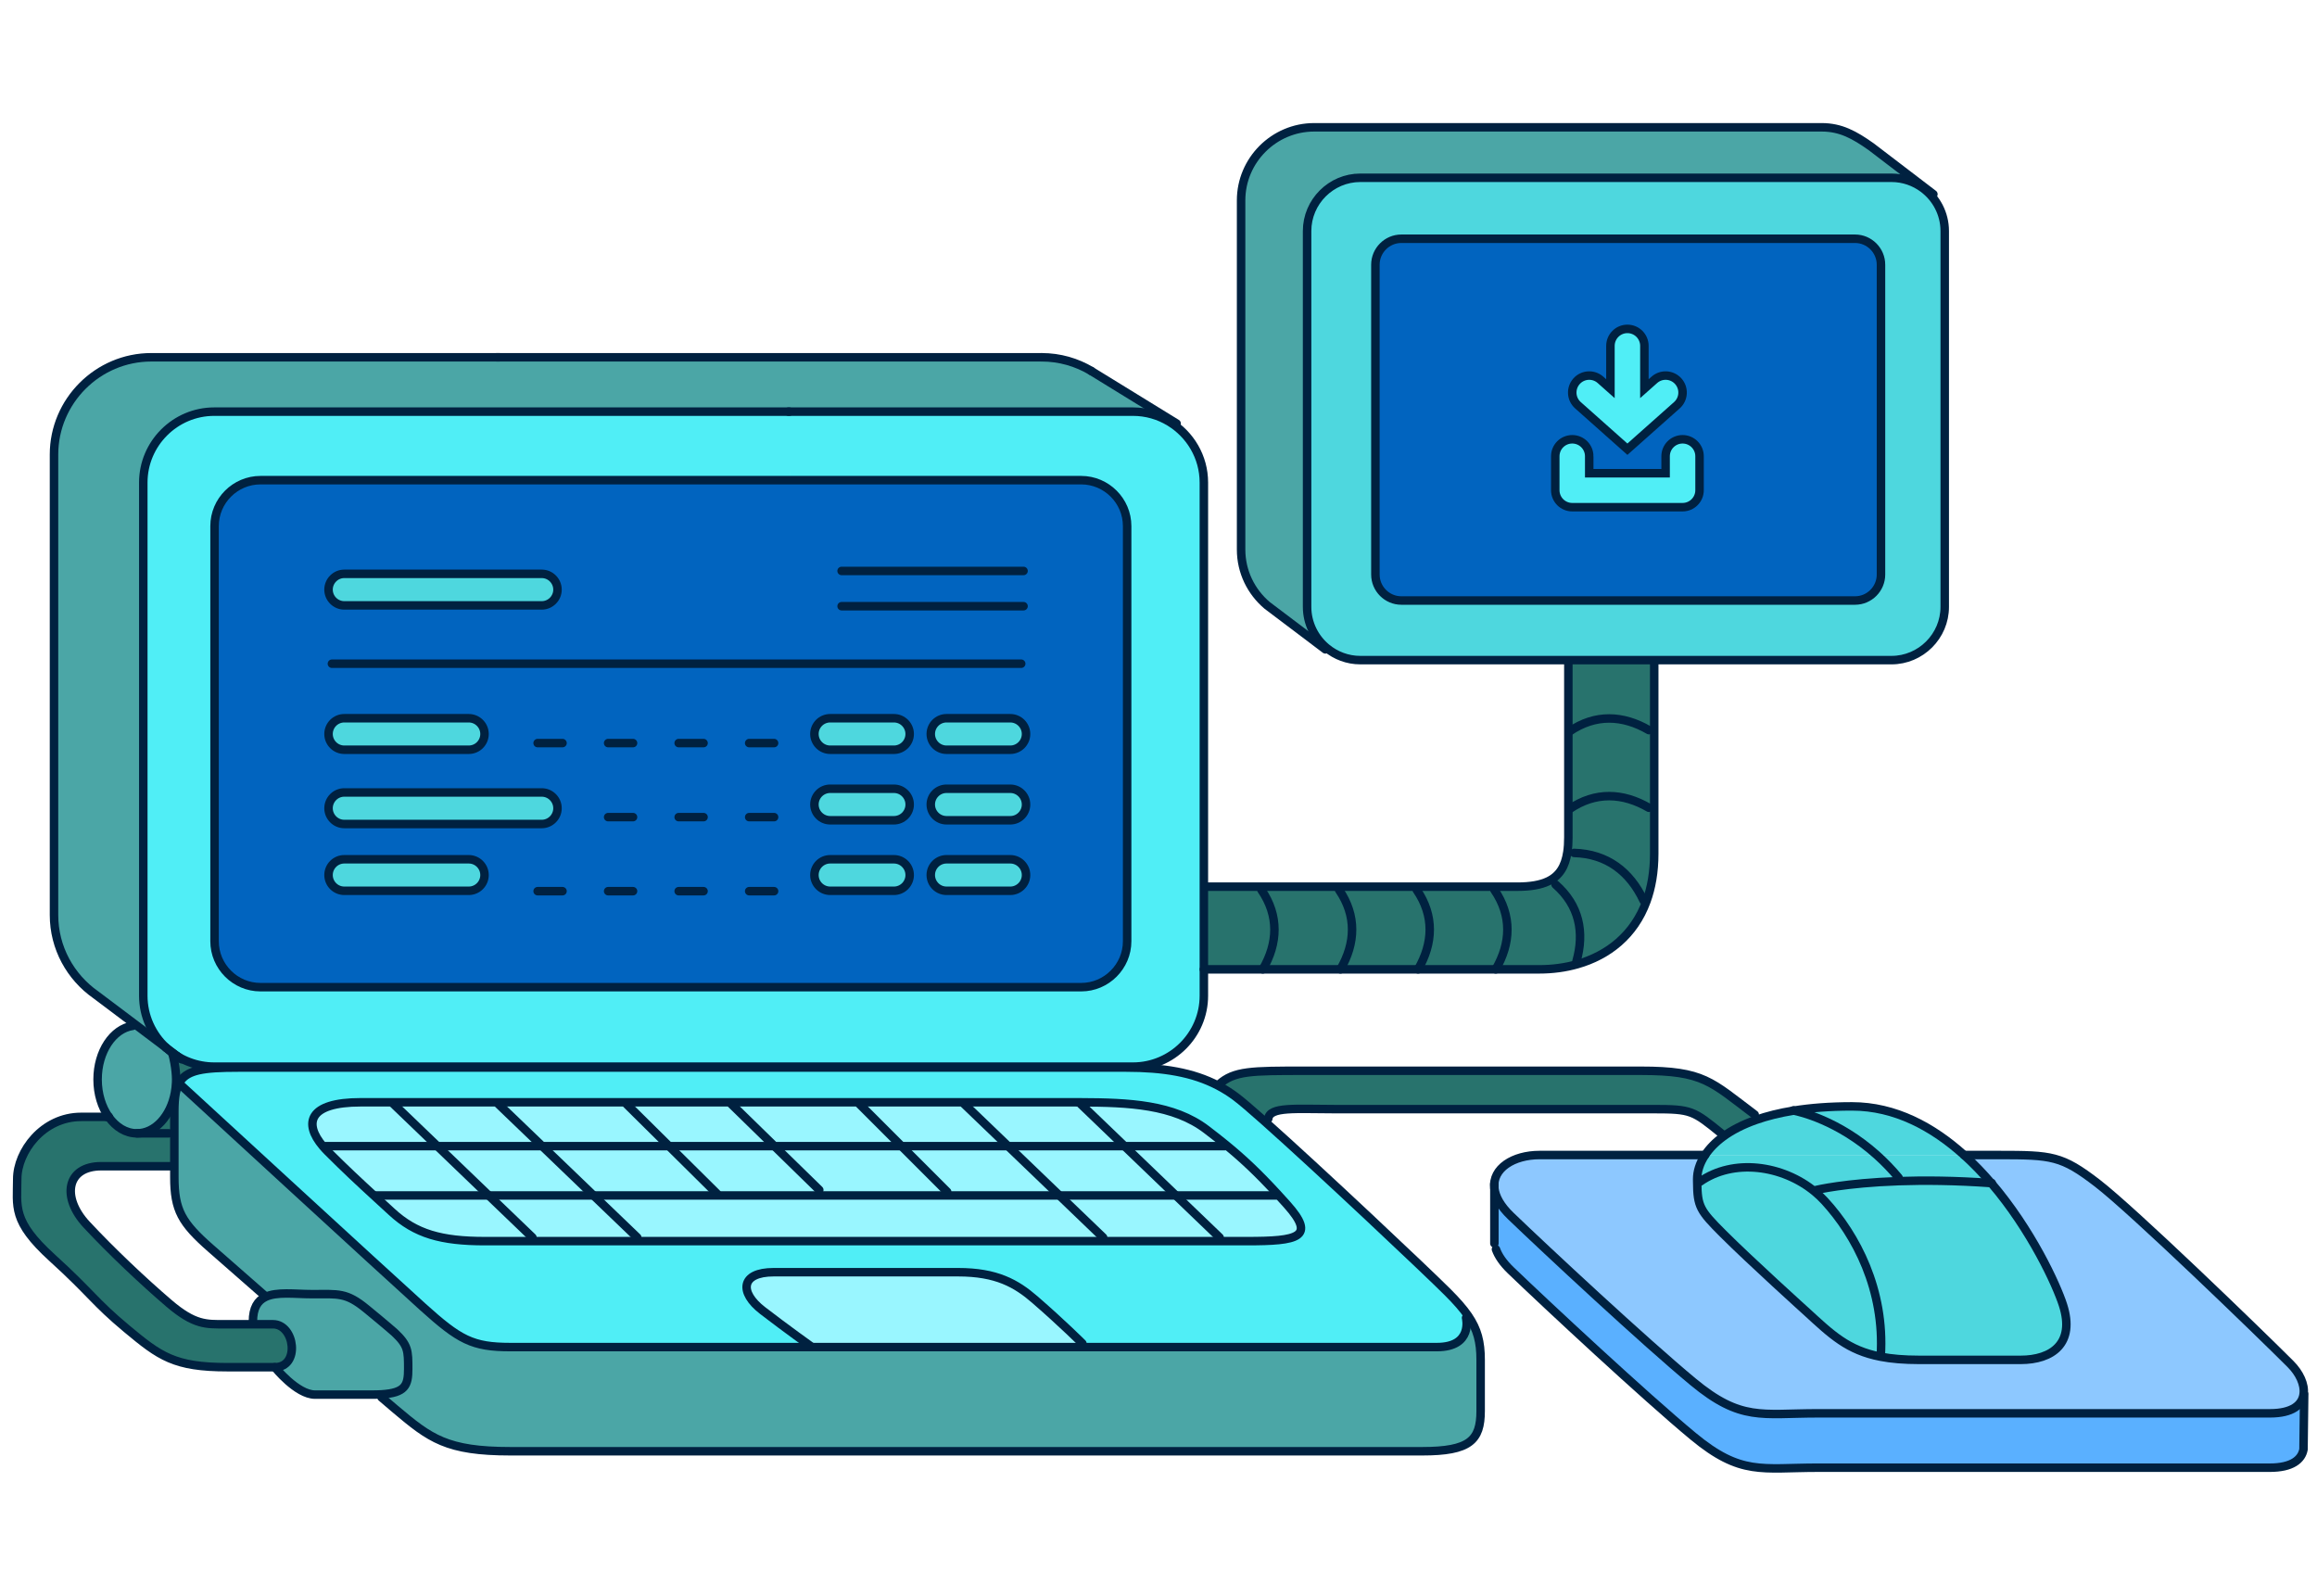 <svg xmlns="http://www.w3.org/2000/svg" id="Layer_1" data-name="Layer 1" version="1.1" viewBox="0 0 273 188"><defs><style>.cls-1,.cls-10,.cls-2,.cls-3,.cls-4,.cls-5,.cls-6,.cls-7,.cls-8,.cls-9{stroke-width:0}.cls-1,.cls-10{fill:#0164bf}.cls-2{fill:#28736d}.cls-3{fill:#8dc8ff}.cls-4{fill:#99f6ff}.cls-5{fill:#4ba6a6}.cls-6{fill:#5be3aa}.cls-11,.cls-7{fill:#50eef6}.cls-8{fill:#4ed7de}.cls-12{stroke-width:1px}.cls-12,.cls-13{fill:none;stroke-linejoin:round}.cls-11,.cls-12,.cls-13{stroke:#002140;stroke-linecap:round}.cls-13{stroke-width:1px}.cls-9{fill:#5ab0ff}.cls-10{fill-rule:evenodd}</style></defs><path d="M221.627,31.19c0-1.683-1.373-3.06-3.056-3.06h-53.46c-1.68,0-3.056,1.377-3.056,3.06v36.503c0,1.683,1.376,3.06,3.056,3.06h53.46c1.683,0,3.056-1.377,3.056-3.06V31.19Z" class="cls-1"/><path d="M221.131,136.085c-4.57-4.09-9.11-5.1-9.777-5.233,1.967-.317,4.237-.497,6.857-.497,5.083,0,9.523,2.417,13.2,5.73h-10.28Z" class="cls-8"/><path d="M20.726,124.339c-.153-.097-.303-.2-.447-.307-.24-.18-.473-.37-.693-.576l1.193.9s-.037-.01-.05-.014h-.003v-.003Z" class="cls-7"/><path d="M21.313,127.286c.437-.587,1.097-.954,2.07-1.18-.57.363-1.503.84-2.07,1.18Z" class="cls-7"/><path d="M223.701,138.752c-.84-1.01-1.707-1.893-2.57-2.667h10.28c1.143,1.03,2.213,2.147,3.206,3.307-4.27-.307-7.916-.333-10.9-.23l-.016-.41Z" class="cls-8"/><path d="M214.984,141.495c-.356-.386-.74-.75-1.146-1.086l.176-.207s3.354-.817,9.704-1.04c2.983-.103,6.629-.077,10.899.23h.004c4.726,5.523,7.683,11.973,8.453,14.373,1.453,4.52-1.29,6.457-5.003,6.457h-11.947c-1.793,0-3.273-.127-4.543-.373l.02-.11c.487-7.75-2.903-14.207-6.617-18.244Z" class="cls-8"/><path d="M221.628,31.19c0-1.683-1.374-3.06-3.057-3.06h-53.459c-1.68,0-3.057,1.377-3.057,3.06v36.503c0,1.683,1.377,3.06,3.057,3.06h53.459c1.683,0,3.057-1.377,3.057-3.06V31.19ZM222.861,77.776h-62.579c-1.51,0-2.9-.54-3.984-1.437-1.396-1.153-2.29-2.897-2.29-4.837V27.22c0-3.45,2.824-6.273,6.274-6.273h62.579c1.403,0,2.703.467,3.75,1.25,1.53,1.147,2.527,2.973,2.527,5.023v44.283c0,3.45-2.824,6.273-6.277,6.273Z" class="cls-8"/><path d="M95.672,158.715h-35.52c-4.52,0-6.03-.86-10.333-4.733-4.307-3.877-28.416-26.05-28.416-26.05l-.38-.166c.083-.177.18-.337.287-.48h.003c.567-.34,1.5-.817,2.07-1.18,1.11-.254,2.633-.324,4.693-.324h104.623c4.343,0,7.846.56,10.846,2.137.717.377,1.403.81,2.067,1.307.646.483,1.823,1.49,3.326,2.826,6.517,5.79,19.2,17.757,21.647,20.207,1.036,1.036,1.816,1.92,2.396,2.763l-.243.25s.86,3.443-3.447,3.443h-41.759v-.43s-2.37-2.366-5.6-5.166c-2.187-1.897-4.52-3.227-9.04-3.227h-21.743c-3.873,0-4.09,2.367-1.29,4.52,2.797,2.153,5.813,4.303,5.813,4.303ZM101.269,129.872h-58.77c-6.183,0-6.73,2.493-4.463,5.17.18.213.377.427.59.64,2.153,2.153,3.713,3.597,5.517,5.253.63.577,1.29,1.18,2.017,1.85,2.8,2.584,5.813,3.447,10.98,3.447h89.766c6.027,0,8.193-.443,4.737-4.307-.39-.436-.764-.846-1.12-1.236-2.257-2.45-3.98-4.084-6.077-5.8-.703-.574-1.453-1.16-2.277-1.79-3.883-2.97-9.16-3.207-14.826-3.223-.507-.004-1.02-.004-1.533-.004h-24.54Z" class="cls-7"/><path d="M23.383,126.106c-.973.226-1.633.593-2.07,1.18h-.003c-.203.123-.36.23-.433.303-.05.05-.09.033-.13-.033.007-.124.01-.25.01-.377,0-.537-.077-1.263-.193-1.927-.003-.543.007-.963.007-.963,0,0,.057.017.157.05h.003c.063.047.127.087.193.127l.023.013c.85.51,1.793.877,2.803,1.057.083.056.133.106.133.143,0,.087-.2.243-.5.427Z" class="cls-2"/><path d="M99,48.5H25.236c-4.593,0-8.353,3.76-8.353,8.353v60.466c0,2.417,1.04,4.603,2.693,6.13l-3.757-2.83-4.55-3.423c-2.963-2.08-4.907-5.517-4.907-9.39v-54.246c0-6.307,5.157-11.463,11.463-11.463h71.717s7.52,4.95,9.457,6.403c-.407-.363.847.633,0,0Z" class="cls-5"/><path d="M199.968,138.912c0-.843.273-1.83.936-2.827h20.227c.863.774,1.73,1.657,2.57,2.667l.017.41c-6.35.223-9.704,1.04-9.704,1.04l-.176.207c-3.817-3.157-9.607-3.947-13.547-1.174h-.32c-.003-.103-.003-.21-.003-.323Z" class="cls-8"/><path d="M185.848,113.602c-1.427.41-2.95.607-4.5.607h-5.113c1.776-3.067,1.936-6.297-.16-9.363v-.377h2.69c1.553,0,2.75-.203,3.653-.637l.863.38c2.794,2.454,3.434,5.624,2.47,9.034l.097.356Z" class="cls-2"/><path d="M20.923,124.466c-.067-.04-.13-.08-.193-.124.013.004.033.01.05.014,0,0,.002,0,.007.003l.137.107Z" class="cls-7"/><path d="M127.342,129.875c5.666.017,10.943.254,14.826,3.224.824.63,1.574,1.216,2.277,1.79l-.123.15h-11.824l-5.156-4.954v-.21Z" class="cls-4"/><path d="M203.024,133.919c1-.73,2.28-1.41,3.894-1.977,1.263-.443,2.73-.816,4.43-1.09,0,0,0,.004.006,0,.667.134,5.207,1.143,9.777,5.233h-20.227c.484-.733,1.177-1.473,2.12-2.166Z" class="cls-8"/><path d="M176.075,104.846c2.096,3.066,1.936,6.296.16,9.363h-9.15c1.776-3.067,1.94-6.297-.16-9.363v-.377h9.15v.377Z" class="cls-2"/><path d="M200.904,136.085c-.663.997-.936,1.984-.936,2.827,0,.113,0,.22.003.327.017,2.933.33,3.396,3.063,6.13,3.23,3.23,9.85,9.203,9.85,9.203,2.917,2.677,4.827,4.527,8.697,5.277,1.27.246,2.75.373,4.543.373h11.947c3.713,0,6.456-1.937,5.003-6.457-.77-2.4-3.727-8.85-8.453-14.373h-.004c-.993-1.16-2.063-2.277-3.206-3.307h4.076c6.297,0,7.427.084,11.624,3.31,4.2,3.23,18.969,17.517,22.766,21.314,1.063,1.063,1.697,2.41,1.547,3.539-.164,1.274-1.32,2.27-3.97,2.27h-53.28c-6.616,0-9.04.97-14.69-3.713-5.653-4.68-17.276-15.496-21.473-19.533-1.236-1.187-1.826-2.3-1.936-3.273-.267-2.344,2.25-3.914,5.326-3.914h19.503Z" class="cls-3"/><path d="M23.749,125.536c-1.01-.18-1.953-.547-2.803-1.057l-.023-.013-.137-.107c.633.213,2.457.833,2.963,1.177Z" class="cls-7"/><path d="M20.61,128.766c-.513,2.74-2.323,4.763-4.48,4.763-1.307,0-2.487-.744-3.327-1.937-.807-1.143-1.303-2.696-1.303-4.413,0-3.277,1.81-5.973,4.133-6.313l.187-.247,3.757,2.83.01.007c.22.206.453.396.693.576.103.324.203.757.283,1.22.003.86.037,2.027.183,2.304-.017.416-.063.82-.137,1.21Z" class="cls-5"/><path d="M133.492,125.672H25.236c-.507,0-1.007-.046-1.487-.136-.507-.344-2.33-.964-2.963-1.177,0,0-.002,0-.007-.003l-1.193-.9-.01-.007c-1.653-1.527-2.693-3.713-2.693-6.13v-60.466c0-4.593,3.76-8.353,8.353-8.353h67.666c.527.463.157,6.527.157,8.073H30.69c-2.977,0-5.41,2.433-5.41,5.41v48.913c0,2.976,2.433,5.413,5.41,5.413h96.702c2.977,0,5.413-2.437,5.413-5.413v-48.913c0-2.977-2.436-5.41-5.413-5.41h-34.333c.02-.297.03-.62.03-.97,0-3.23-.187-5.003-.187-7.103.017.157,0-.167,0,0h40.59c1.58,0,3.06.443,4.323,1.213,2.413,1.47,4.03,4.127,4.03,7.14v60.466c0,4.597-3.756,8.353-8.353,8.353Z" class="cls-7"/><path d="M62.583,78.553c-1.35,0-2.16-1.057-2.16-2.877s.81-2.88,2.16-2.88,2.157,1.037,2.157,2.88-.81,2.877-2.157,2.877Z" class="cls-6"/><path d="M194.278,86.023c-3.07-1.777-6.297-1.937-9.367.163h-.12v-8.41h10.117v8.246h-.63Z" class="cls-2"/><path d="M156.162,76.509l-6.87-5.19c-1.87-1.583-3.06-3.943-3.06-6.57V23.61c0-4.737,3.873-8.61,8.61-8.61h59.799c2.247,0,3.847.887,5.833,2.29l6.244,4.767-.107.14c-1.047-.783-2.347-1.25-3.75-1.25h-62.579c-3.45,0-6.274,2.823-6.274,6.273v44.283c0,1.94.894,3.683,2.29,4.837l-.136.17Z" class="cls-5"/><path d="M20.563,125.252c.117.664.193,1.39.193,1.927,0,.127-.003.253-.01.377-.147-.277-.18-1.444-.183-2.304Z" class="cls-5"/><path d="M96.532,140.849h-12.057v-.214l-5.65-5.596h12.42l5.287,5.163v.647Z" class="cls-4"/><path d="M122.732,42.096c2.13,0,4.13.59,5.843,1.61l9.387,5.777-.144.23c-1.263-.77-2.743-1.213-4.323-1.213h-40.59c-.147-1.84-1.183-3.163-3.043-4.36-1.067-.687-2.137-1.373-3.17-2.043h36.043-.003Z" class="cls-5"/><path d="M111.602,140.849h-15.07v-.647l-5.287-5.163h14.976l5.38,5.38v.43Z" class="cls-4"/><path d="M143.702,146.232h-13.724v-.43l-5.156-4.953h13.723l5.157,4.953v.43Z" class="cls-4"/><path d="M95.409,77.483l.207-.953c.323.093.673.18,1.05.267l.9.203c.947.203,1.283.643,1.283,1.073,0,.613-.543.887-1.487.887-1.237,0-1.797-.453-1.953-1.477Z" class="cls-6"/><path d="M112.892,149.892c4.52,0,6.853,1.33,9.04,3.227,3.23,2.8,5.6,5.166,5.6,5.166v.43h-31.86s-3.017-2.15-5.813-4.303c-2.8-2.153-2.583-4.52,1.29-4.52h21.743Z" class="cls-4"/><path d="M150.348,140.849h-11.803l-6.046-5.81h11.823l.123-.15c2.097,1.716,3.82,3.35,6.077,5.8l-.174.16Z" class="cls-4"/><path d="M97.242,72.053c1.057,0,1.62.343,1.62,1.363h3.94v4.407h-.4c0-1.95-1.313-2.833-4.327-3.517l-.9-.2c-.947-.207-1.283-.617-1.283-1.047,0-.613.517-1.007,1.35-1.007Z" class="cls-6"/><path d="M58.726,129.872v.213l5.157,4.954h-12.35l-5.157-4.954v-.213h12.35Z" class="cls-4"/><path d="M74.679,78.689c-1.1,0-1.933-.633-2.133-2.25h7.666v-.47h.583v1.483h-4.207c-.157.607-.63,1.237-1.91,1.237Z" class="cls-6"/><path d="M157.938,114.209c1.774-3.067,1.937-6.297-.163-9.363v-.377h9.15v.377c2.1,3.066,1.936,6.296.16,9.363h-9.147Z" class="cls-2"/><path d="M21.023,127.766l.38.166s24.11,22.173,28.416,26.05c4.303,3.873,5.813,4.733,10.333,4.733h109.138c4.307,0,3.447-3.443,3.447-3.443l.243-.25c1.107,1.613,1.477,3.083,1.477,5.2v6.03c0,3.443-1.29,4.736-6.887,4.736H60.153c-7.537,0-9.473-1.51-13.563-4.953-.437-.367-.99-.84-1.633-1.393l-.02-.357c2.817-.173,3.16-1.066,3.16-2.986,0-2.15,0-2.797-1.613-4.304,0,0-.97-.863-3.337-2.8-2.37-1.936-3.23-1.72-6.46-1.72-1.953,0-4.067-.316-5.43.34l-.103-.196c-2.787-2.444-5.15-4.517-6.307-5.527-3.443-3.013-4.303-4.52-4.303-8.397v-7.75c0-.849.047-1.563.16-2.159.077-.387.18-.727.32-1.02Z" class="cls-5"/><path d="M38.036,135.042c-2.267-2.677-1.72-5.17,4.463-5.17h3.877v.213l5.157,4.954h-13.497v.003Z" class="cls-4"/><path d="M11.933,137.405c-4.09,0-4.737,3.66-1.723,6.887,3.013,3.23,6.673,6.677,9.687,9.257,3.013,2.583,4.413,2.476,6.567,2.476h5.703c2.583,0,3.23,5.06.217,5.06s.647,0-5.597,0-7.967-1.293-11.84-4.52c-3.877-3.23-4.09-4.09-8.827-8.396-4.737-4.307-4.09-6.027-4.09-9.257s3.013-7.32,7.533-7.32h3.24c.84,1.193,2.02,1.937,3.327,1.937,2.157,0,3.967-2.024,4.48-4.763l.093.02c-.113.596-.16,1.309-.16,2.159v6.46h-8.61Z" class="cls-2"/><path d="M56.433,70.123h.503v11.11h-.257l-3.937-5.737,3.69-5.373Z" class="cls-6"/><path d="M185.468,100.492l-.793-.09c.08-.526.116-1.106.116-1.746v-3.323h.12c3.07-2.097,6.297-1.937,9.367-.16h.63v5.424c0,2.136-.33,4.003-.92,5.61l-.344-.127c-1.59-3.363-4.28-5.473-8.176-5.587Z" class="cls-2"/><path d="M124.822,140.849h-13.22v-.43l-5.38-5.38h12.553l6.047,5.81Z" class="cls-4"/><path d="M86.172,129.872v.213l5.073,4.954h-12.42l-5.003-4.954v-.213h12.35Z" class="cls-4"/><path d="M148.788,114.209c1.777-3.067,1.937-6.297-.163-9.363v-.377h9.15v.377c2.1,3.066,1.937,6.296.163,9.363h-9.15Z" class="cls-2"/><path d="M148.938,132.052c-1.503-1.337-2.68-2.343-3.326-2.826-.664-.497-1.35-.93-2.067-1.307l.077-.147c1.776-1.613,3.873-1.613,10.009-1.613h39.717c7.426,0,8.233,1.29,13.4,5.166l.17.617c-1.614.567-2.894,1.247-3.894,1.977l-.15-.334c-3.39-2.746-3.553-2.906-8.073-2.906h-37.456c-4.684,0-7.75-.324-7.91,1.13l-.497.243Z" class="cls-2"/><path d="M141.845,104.469h6.78v.377c2.1,3.066,1.94,6.296.163,9.363h-6.943v-9.74Z" class="cls-2"/><path d="M127.342,130.085l5.156,4.954h-13.723l-5.156-4.954v-.213h12.19c.513,0,1.026,0,1.533.003v.21Z" class="cls-4"/><path d="M69.929,140.849h-12.35l-6.047-5.81h12.35l6.047,5.81Z" class="cls-4"/><path d="M184.911,86.186c3.07-2.1,6.297-1.94,9.367-.163h.63v9.15h-.63c-3.07-1.777-6.297-1.937-9.367.16h-.12v-9.146h.12Z" class="cls-2"/><path d="M75.086,146.232h-12.35v-.43l-5.157-4.953h12.35l5.157,4.953v.43Z" class="cls-4"/><path d="M101.269,129.872v.213l4.953,4.954h-14.976l-5.073-4.954v-.213h15.097Z" class="cls-4"/><path d="M30.69,56.573c-2.977,0-5.41,2.433-5.41,5.41v48.913c0,2.976,2.433,5.413,5.41,5.413h96.702c2.976,0,5.413-2.437,5.413-5.413v-48.913c0-2.977-2.437-5.41-5.413-5.41H30.69Z" class="cls-10"/><path d="M119.036,84.622c1.022,0,1.857.835,1.857,1.857,0,.511-.208.976-.545,1.313-.336.336-.801.544-1.312.544h-7.512c-1.022,0-1.857-.835-1.857-1.857,0-.511.208-.976.544-1.313.337-.337.802-.544,1.313-.544h7.512Z" class="cls-8"/><path d="M119.036,92.931c1.022,0,1.857.835,1.857,1.857,0,.511-.208.976-.545,1.313-.336.337-.801.544-1.312.544h-7.512c-1.022,0-1.857-.835-1.857-1.857,0-.511.208-.976.544-1.313.337-.337.802-.544,1.313-.544h7.512Z" class="cls-8"/><path d="M119.036,101.24c1.022,0,1.857.835,1.857,1.857,0,.511-.208.976-.545,1.312-.336.337-.801.545-1.312.545h-7.512c-1.022,0-1.857-.835-1.857-1.857,0-.511.208-.977.544-1.313.337-.337.802-.544,1.313-.544h7.512Z" class="cls-8"/><path d="M105.326,84.622c1.022,0,1.857.835,1.857,1.857,0,.511-.208.976-.544,1.313-.337.336-.802.544-1.313.544h-7.511c-1.022,0-1.857-.835-1.857-1.857,0-.511.208-.976.544-1.313.337-.337.802-.544,1.313-.544h7.511Z" class="cls-8"/><path d="M105.326,92.931c1.022,0,1.857.835,1.857,1.857,0,.511-.208.976-.544,1.313-.337.337-.802.544-1.313.544h-7.511c-1.022,0-1.857-.835-1.857-1.857,0-.511.208-.976.544-1.313.337-.337.802-.544,1.313-.544h7.511Z" class="cls-8"/><path d="M105.326,101.24c1.022,0,1.857.835,1.857,1.857,0,.511-.208.976-.544,1.312-.337.337-.802.545-1.313.545h-7.511c-1.022,0-1.857-.835-1.857-1.857,0-.511.208-.977.544-1.313.337-.337.802-.544,1.313-.544h7.511Z" class="cls-8"/><path d="M63.831,67.609c1.022,0,1.857.839,1.857,1.861,0,.507-.208.972-.544,1.309-.336.337-.802.548-1.313.548h-23.265c-1.022,0-1.857-.839-1.857-1.857,0-.511.208-.976.544-1.313.336-.341.802-.548,1.313-.548h23.265Z" class="cls-8"/><path d="M63.831,93.367c1.022,0,1.857.839,1.857,1.861,0,.507-.208.972-.544,1.309-.336.337-.802.548-1.313.548h-23.265c-1.022,0-1.857-.839-1.857-1.857,0-.511.208-.976.544-1.313.336-.341.802-.548,1.313-.548h23.265Z" class="cls-8"/><path d="M55.231,84.622c1.022,0,1.857.835,1.857,1.857,0,.511-.208.976-.544,1.313-.336.336-.802.544-1.313.544h-14.665c-1.022,0-1.857-.835-1.857-1.857,0-.511.208-.976.544-1.313.336-.337.802-.544,1.313-.544h14.665Z" class="cls-8"/><path d="M55.231,101.24c1.022,0,1.857.835,1.857,1.857,0,.511-.208.976-.544,1.312-.336.337-.802.545-1.313.545h-14.665c-1.022,0-1.857-.835-1.857-1.857,0-.511.208-.977.544-1.313.336-.337.802-.544,1.313-.544h14.665Z" class="cls-8"/><path d="M63.831,71.328h-23.265c-1.022,0-1.857-.839-1.857-1.857,0-.511.208-.976.544-1.313.336-.341.802-.548,1.313-.548h23.265c1.022,0,1.857.839,1.857,1.861,0,.507-.208.972-.544,1.309-.336.337-.802.548-1.313.548Z" class="cls-12"/><path d="M55.231,88.336h-14.665c-1.022,0-1.857-.835-1.857-1.857,0-.511.208-.976.544-1.313.336-.337.802-.544,1.313-.544h14.665c1.022,0,1.857.835,1.857,1.857,0,.511-.208.976-.544,1.313-.336.336-.802.544-1.313.544Z" class="cls-12"/><path d="M63.831,97.085h-23.265c-1.022,0-1.857-.839-1.857-1.857,0-.511.208-.976.544-1.313.336-.341.802-.548,1.313-.548h23.265c1.022,0,1.857.839,1.857,1.861,0,.507-.208.972-.544,1.309-.336.337-.802.548-1.313.548Z" class="cls-12"/><path d="M55.231,104.954h-14.665c-1.022,0-1.857-.835-1.857-1.857,0-.511.208-.977.544-1.313.336-.337.802-.544,1.313-.544h14.665c1.022,0,1.857.835,1.857,1.857,0,.511-.208.976-.544,1.312-.336.337-.802.545-1.313.545Z" class="cls-12"/><path d="M119.036,88.336h-7.512c-1.022,0-1.857-.835-1.857-1.857,0-.511.208-.976.544-1.313.337-.337.802-.544,1.313-.544h7.512c1.022,0,1.857.835,1.857,1.857,0,.511-.208.976-.545,1.313-.336.336-.801.544-1.312.544Z" class="cls-12"/><path d="M119.036,104.954h-7.512c-1.022,0-1.857-.835-1.857-1.857,0-.511.208-.977.544-1.313.337-.337.802-.544,1.313-.544h7.512c1.022,0,1.857.835,1.857,1.857,0,.511-.208.976-.545,1.312-.336.337-.801.545-1.312.545Z" class="cls-12"/><path d="M119.036,96.645h-7.512c-1.022,0-1.857-.835-1.857-1.857,0-.511.208-.976.544-1.313.337-.337.802-.544,1.313-.544h7.512c1.022,0,1.857.835,1.857,1.857,0,.511-.208.976-.545,1.313-.336.337-.801.544-1.312.544Z" class="cls-12"/><path d="M105.326,88.336h-7.511c-1.022,0-1.857-.835-1.857-1.857,0-.511.208-.976.544-1.313.337-.337.802-.544,1.313-.544h7.511c1.022,0,1.857.835,1.857,1.857,0,.511-.208.976-.544,1.313-.337.336-.802.544-1.313.544Z" class="cls-12"/><path d="M105.326,104.954h-7.511c-1.022,0-1.857-.835-1.857-1.857,0-.511.208-.977.544-1.313.337-.337.802-.544,1.313-.544h7.511c1.022,0,1.857.835,1.857,1.857,0,.511-.208.976-.544,1.312-.337.337-.802.545-1.313.545Z" class="cls-12"/><path d="M105.326,96.645h-7.511c-1.022,0-1.857-.835-1.857-1.857,0-.511.208-.976.544-1.313.337-.337.802-.544,1.313-.544h7.511c1.022,0,1.857.835,1.857,1.857,0,.511-.208.976-.544,1.313-.337.337-.802.544-1.313.544Z" class="cls-12"/><path d="M91.205,87.551h-2.933" class="cls-12"/><path d="M82.896,87.551h-2.933" class="cls-12"/><path d="M74.587,87.551h-2.933" class="cls-12"/><path d="M66.278,87.551h-2.933" class="cls-12"/><path d="M91.205,96.275h-2.933" class="cls-12"/><path d="M82.896,96.275h-2.933" class="cls-12"/><path d="M74.587,96.275h-2.933" class="cls-12"/><path d="M91.205,104.999h-2.933" class="cls-12"/><path d="M82.896,104.999h-2.933" class="cls-12"/><path d="M74.587,104.999h-2.933" class="cls-12"/><path d="M66.278,104.999h-2.933" class="cls-12"/><path d="M99.161,67.269h21.437" class="cls-12"/><path d="M99.161,71.423h21.437" class="cls-12"/><path d="M39.108,78.199h81.215" class="cls-12"/><path d="M32.383,161.085c3.013,0,2.367-5.06-.217-5.06h-2.367v-.323c0-1.613.57-2.457,1.457-2.887,1.363-.656,3.477-.34,5.43-.34,3.23,0,4.09-.216,6.46,1.72,2.367,1.937,3.337,2.8,3.337,2.8,1.613,1.507,1.613,2.154,1.613,4.304,0,1.919-.343,2.813-3.16,2.986-.343.02-.723.03-1.143.03h-6.673c-2.153,0-4.737-3.23-4.737-3.23Z" class="cls-5"/><path d="M129.978,146.232h-54.892v-.43l-5.157-4.953h54.893l5.156,4.953v.43Z" class="cls-4"/><path d="M138.545,140.849h-13.723l-6.047-5.81h13.723l6.047,5.81Z" class="cls-4"/><path d="M84.476,140.849h-14.547l-6.047-5.81h14.943l5.65,5.596v.214Z" class="cls-4"/><path d="M44.223,140.849h13.357l5.157,4.953v.43h-5.597c-5.167,0-8.18-.863-10.98-3.447-.727-.67-1.387-1.273-2.017-1.85l.08-.086Z" class="cls-4"/><path d="M38.41,135.039h13.123l6.047,5.81h-13.357l-.08.086c-1.803-1.656-3.363-3.1-5.517-5.253-.213-.213-.41-.427-.59-.64h.373v-.003Z" class="cls-4"/><path d="M199.971,139.239h.32c3.94-2.777,9.73-1.987,13.547,1.17.406.336.79.7,1.146,1.086,3.714,4.037,7.104,10.494,6.617,18.244l-.02.11c-3.87-.75-5.78-2.6-8.697-5.277,0,0-6.62-5.973-9.85-9.203-2.733-2.734-3.046-3.197-3.063-6.13Z" class="cls-8"/><path d="M73.822,129.872v.213l5.003,4.954h-14.943l-5.157-4.954v-.213h15.097Z" class="cls-4"/><path d="M182.418,103.832c1.313-.63,2.003-1.746,2.257-3.43l.793.09c3.897.114,6.587,2.224,8.177,5.587l.343.127c-1.453,3.963-4.5,6.36-8.14,7.396l-.097-.356c.964-3.41.324-6.58-2.47-9.034l-.863-.38Z" class="cls-2"/><path d="M113.619,129.872v.213l5.156,4.954h-12.553l-4.953-4.954v-.213h12.35Z" class="cls-4"/><path d="M151.641,141.925c3.457,3.864,1.29,4.307-4.736,4.307h-3.203v-.43l-5.157-4.953h11.803l.173-.16c.357.39.73.8,1.12,1.236Z" class="cls-4"/><path d="M271.49,164.258l-.08,6.504c-.213,1.22-1.38,2.163-3.956,2.163h-53.28c-6.616,0-9.04.967-14.69-3.713-5.653-4.684-17.276-15.5-21.473-19.537-.913-.876-1.473-1.71-1.75-2.48l-.186-.696v-6.5c.11.973.7,2.086,1.936,3.273,4.197,4.037,15.82,14.853,21.473,19.533,5.65,4.683,8.074,3.713,14.69,3.713h53.28c2.65,0,3.806-.996,3.97-2.27l.066.01Z" class="cls-9"/><path d="M231.411,136.085h4.076c6.297,0,7.427.084,11.624,3.31,4.2,3.23,18.969,17.517,22.766,21.314,1.063,1.063,1.697,2.41,1.547,3.539-.164,1.274-1.32,2.27-3.97,2.27h-53.28c-6.616,0-9.04.97-14.69-3.713-5.653-4.68-17.276-15.496-21.473-19.533-1.236-1.187-1.826-2.3-1.936-3.273-.267-2.344,2.25-3.914,5.326-3.914h19.503" class="cls-13"/><path d="M176.261,147.195c.277.77.837,1.604,1.75,2.48,4.197,4.037,15.82,14.853,21.473,19.537,5.65,4.68,8.074,3.713,14.69,3.713h53.28c2.576,0,3.743-.943,3.956-2.163l.08-6.504" class="cls-13"/><path d="M176.075,139.395v7.104" class="cls-13"/><path d="M93.059,56.573h34.333c2.976,0,5.413,2.433,5.413,5.41v48.913c0,2.976-2.437,5.413-5.413,5.413H30.69c-2.977,0-5.41-2.437-5.41-5.413v-48.913c0-2.977,2.433-5.41,5.41-5.41h62.369Z" class="cls-13"/><path d="M92.902,48.5h40.59c1.58,0,3.06.443,4.323,1.213,2.413,1.47,4.03,4.127,4.03,7.14v60.466c0,4.597-3.757,8.353-8.353,8.353H25.236c-.507,0-1.007-.046-1.487-.136-1.01-.18-1.953-.547-2.803-1.057" class="cls-13"/><path d="M19.576,123.449c-1.653-1.527-2.693-3.713-2.693-6.13v-60.466c0-4.593,3.76-8.353,8.353-8.353h67.764" class="cls-13"/><path d="M20.923,124.466c-.067-.04-.13-.08-.193-.124h-.003c-.153-.1-.303-.203-.447-.31-.24-.18-.473-.37-.693-.576" class="cls-13"/><path d="M122.732,42.096c2.13,0,4.13.59,5.843,1.61.004,0,.004.003.007.003" class="cls-13"/><path d="M138.635,49.9l-.677-.417-9.386-5.773" class="cls-13"/><path d="M58.842,42.096H17.826c-6.307,0-11.463,5.157-11.463,11.463v54.246c0,3.873,1.943,7.31,4.907,9.39l4.55,3.423,3.757,2.83.01.007,1.193.9s.003.003.007.003l.137.107.023.013.423.32" class="cls-13"/><path d="M122.732,42.096H58.5" class="cls-13"/><path d="M44.956,164.642c.643.553,1.197,1.026,1.633,1.393,4.09,3.443,6.027,4.953,13.563,4.953h107.418c5.597,0,6.887-1.293,6.887-4.736v-6.03c0-2.117-.37-3.587-1.477-5.2-.58-.843-1.36-1.727-2.396-2.763-2.447-2.45-15.13-14.417-21.647-20.207-1.503-1.336-2.68-2.343-3.326-2.826-.664-.497-1.35-.93-2.067-1.307-3-1.577-6.503-2.137-10.846-2.137H28.076c-2.06,0-3.583.07-4.693.324-.973.226-1.633.593-2.07,1.18h-.003c-.107.143-.203.303-.287.48-.14.293-.243.633-.32,1.02-.113.596-.16,1.31-.16,2.16v7.749c0,3.877.86,5.384,4.303,8.397,1.157,1.01,3.52,3.083,6.307,5.527" class="cls-13"/><path d="M21.403,127.932s24.11,22.173,28.416,26.05c4.303,3.873,5.813,4.733,10.333,4.733h109.139c4.307,0,3.447-3.443,3.447-3.443" class="cls-13"/><path d="M95.672,158.715s-3.017-2.15-5.813-4.303c-2.8-2.153-2.583-4.52,1.29-4.52h21.743c4.52,0,6.853,1.33,9.04,3.227,3.23,2.8,5.6,5.166,5.6,5.166" class="cls-13"/><path d="M143.702,146.232h3.203c6.027,0,8.193-.443,4.737-4.307-.39-.436-.764-.846-1.12-1.236-2.257-2.45-3.98-4.084-6.077-5.8-.703-.574-1.453-1.16-2.277-1.79-3.883-2.97-9.16-3.207-14.826-3.224-.507-.003-1.02-.003-1.533-.003H42.499c-6.183,0-6.73,2.493-4.463,5.17.18.213.377.427.59.64,2.153,2.153,3.713,3.597,5.517,5.253.63.577,1.29,1.18,2.017,1.85,2.8,2.584,5.813,3.447,10.98,3.447h86.563Z" class="cls-13"/><path d="M38.409,135.039h105.913" class="cls-13"/><path d="M44.223,140.849h106.125" class="cls-13"/><path d="M46.376,130.086l5.157,4.953,6.047,5.81,5.157,4.953" class="cls-13"/><path d="M58.726,130.086l5.157,4.953,6.047,5.81,5.157,4.953" class="cls-13"/><path d="M73.822,130.086l5.003,4.953,5.65,5.596" class="cls-13"/><path d="M86.172,130.086l5.073,4.953,5.287,5.163" class="cls-13"/><path d="M101.269,130.086l4.953,4.953,5.38,5.38" class="cls-13"/><path d="M113.619,130.086l5.156,4.953,6.047,5.81,5.156,4.953" class="cls-13"/><path d="M127.342,130.086l5.156,4.953,6.047,5.81,5.157,4.953" class="cls-13"/><path d="M20.28,124.032c.103.324.203.757.283,1.22.117.664.193,1.39.193,1.927,0,.127-.003.253-.01.377-.017.416-.063.82-.137,1.21-.513,2.739-2.323,4.763-4.48,4.763-1.307,0-2.487-.744-3.327-1.937-.807-1.143-1.303-2.696-1.303-4.413,0-3.277,1.81-5.973,4.133-6.313" class="cls-13"/><path d="M16.13,133.529h3.767" class="cls-13"/><path d="M12.576,131.592h-3.013c-4.52,0-7.533,4.09-7.533,7.32s-.647,4.95,4.09,9.257c4.737,4.306,4.95,5.166,8.827,8.396,3.873,3.227,5.597,4.52,11.84,4.52s2.583,0,5.597,0,2.367-5.06-.217-5.06h-5.703c-2.153,0-3.553.107-6.567-2.476-3.013-2.58-6.673-6.027-9.687-9.257-3.013-3.227-2.367-6.887,1.723-6.887h8.393" class="cls-13"/><path d="M12.816,131.592h-.013" class="cls-13"/><path d="M12.803,131.592h-.227" class="cls-13"/><path d="M29.8,155.702c0-1.613.57-2.457,1.457-2.887,1.363-.656,3.477-.34,5.43-.34,3.23,0,4.09-.216,6.46,1.72,2.367,1.937,3.337,2.8,3.337,2.8,1.613,1.507,1.613,2.154,1.613,4.304,0,1.919-.343,2.813-3.16,2.986-.343.02-.723.03-1.143.03h-6.673c-2.153,0-4.737-3.23-4.737-3.23" class="cls-13"/><path d="M141.952,104.469h36.813c1.553,0,2.75-.203,3.653-.637,1.313-.63,2.003-1.746,2.257-3.43.08-.526.116-1.106.116-1.746v-20.663" class="cls-13"/><path d="M141.845,114.209h39.503c1.55,0,3.073-.197,4.5-.607,3.64-1.036,6.686-3.433,8.14-7.396.59-1.607.92-3.474.92-5.61v-22.39" class="cls-13"/><path d="M226.611,22.197c1.53,1.147,2.527,2.973,2.527,5.023v44.283c0,3.45-2.824,6.273-6.277,6.273h-62.579c-1.51,0-2.9-.54-3.984-1.437-1.396-1.153-2.29-2.897-2.29-4.837V27.22c0-3.45,2.824-6.273,6.274-6.273h62.579c1.403,0,2.703.467,3.75,1.25Z" class="cls-13"/><path d="M156.162,76.509l-6.87-5.19c-1.87-1.583-3.06-3.943-3.06-6.57V23.61c0-4.737,3.873-8.61,8.61-8.61h59.799c2.247,0,3.847.887,5.833,2.29l6.244,4.767,1.083.827" class="cls-13"/><path d="M221.627,67.693c0,1.683-1.373,3.06-3.056,3.06h-53.46c-1.68,0-3.056-1.377-3.056-3.06V31.19c0-1.683,1.376-3.06,3.056-3.06h53.46c1.683,0,3.056,1.377,3.056,3.06v36.503Z" class="cls-13"/><path d="M148.625,104.846c2.1,3.066,1.94,6.296.163,9.363" class="cls-13"/><path d="M157.775,104.846c2.1,3.066,1.937,6.296.163,9.363" class="cls-13"/><path d="M166.925,104.846c2.1,3.066,1.936,6.296.16,9.363" class="cls-13"/><path d="M176.075,104.846c2.096,3.066,1.936,6.296.16,9.363" class="cls-13"/><path d="M183.281,104.212c2.794,2.454,3.434,5.624,2.47,9.034" class="cls-13"/><path d="M185.468,100.492c3.897.114,6.587,2.224,8.177,5.587" class="cls-13"/><path d="M184.911,95.332c3.07-2.097,6.297-1.937,9.367-.16" class="cls-13"/><path d="M184.911,86.186c3.07-2.1,6.297-1.94,9.367-.163" class="cls-13"/><path d="M211.348,130.852c-1.7.274-3.167.647-4.43,1.09-1.614.567-2.894,1.247-3.894,1.977-.943.693-1.636,1.433-2.12,2.166-.663.997-.936,1.984-.936,2.827,0,.113,0,.22.003.327.017,2.933.33,3.396,3.063,6.13,3.23,3.23,9.85,9.203,9.85,9.203,2.917,2.677,4.827,4.527,8.697,5.277,1.27.246,2.75.373,4.543.373h11.947c3.713,0,6.456-1.937,5.003-6.457-.77-2.4-3.727-8.85-8.453-14.373" class="cls-13"/><path d="M234.617,139.392c-.993-1.16-2.063-2.277-3.206-3.307-3.677-3.313-8.117-5.73-13.2-5.73-2.62,0-4.89.18-6.857.497" class="cls-13"/><path d="M200.291,139.235c3.94-2.773,9.73-1.983,13.547,1.174.406.336.79.7,1.146,1.086,3.714,4.037,7.103,10.494,6.617,18.244" class="cls-13"/><path d="M214.014,140.202s3.354-.817,9.704-1.04c2.983-.103,6.63-.077,10.9.23h.003c.02,0,.04.003.06.003" class="cls-13"/><path d="M211.271,130.839s.027,0,.077.013c0,0,0,.003.006,0,.667.133,5.207,1.143,9.777,5.233.863.774,1.73,1.657,2.57,2.667" class="cls-13"/><path d="M143.622,127.772c1.776-1.613,3.873-1.613,10.009-1.613h39.717c7.426,0,8.233,1.29,13.4,5.166" class="cls-13"/><path d="M202.875,133.585c-3.39-2.746-3.554-2.906-8.074-2.906h-37.456c-4.683,0-7.75-.323-7.91,1.13" class="cls-13"/><path d="M191.418,52.631l.332.295.332-.295,5.497-4.886c.825-.734.9-1.998.166-2.824-.734-.826-1.998-.9-2.824-.166l-1.171,1.041v-5.046c0-1.105-.895-2-2-2s-2,.895-2,2v5.046l-1.171-1.041c-.826-.734-2.09-.66-2.824.166-.734.826-.659,2.09.166,2.824l5.497,4.886ZM187.25,53.757c0-1.105-.895-2-2-2s-2,.895-2,2v4c0,1.104.895,2,2,2h13c1.105,0,2-.896,2-2v-4c0-1.105-.895-2-2-2s-2,.895-2,2v2h-9v-2Z" class="cls-11"/></svg>